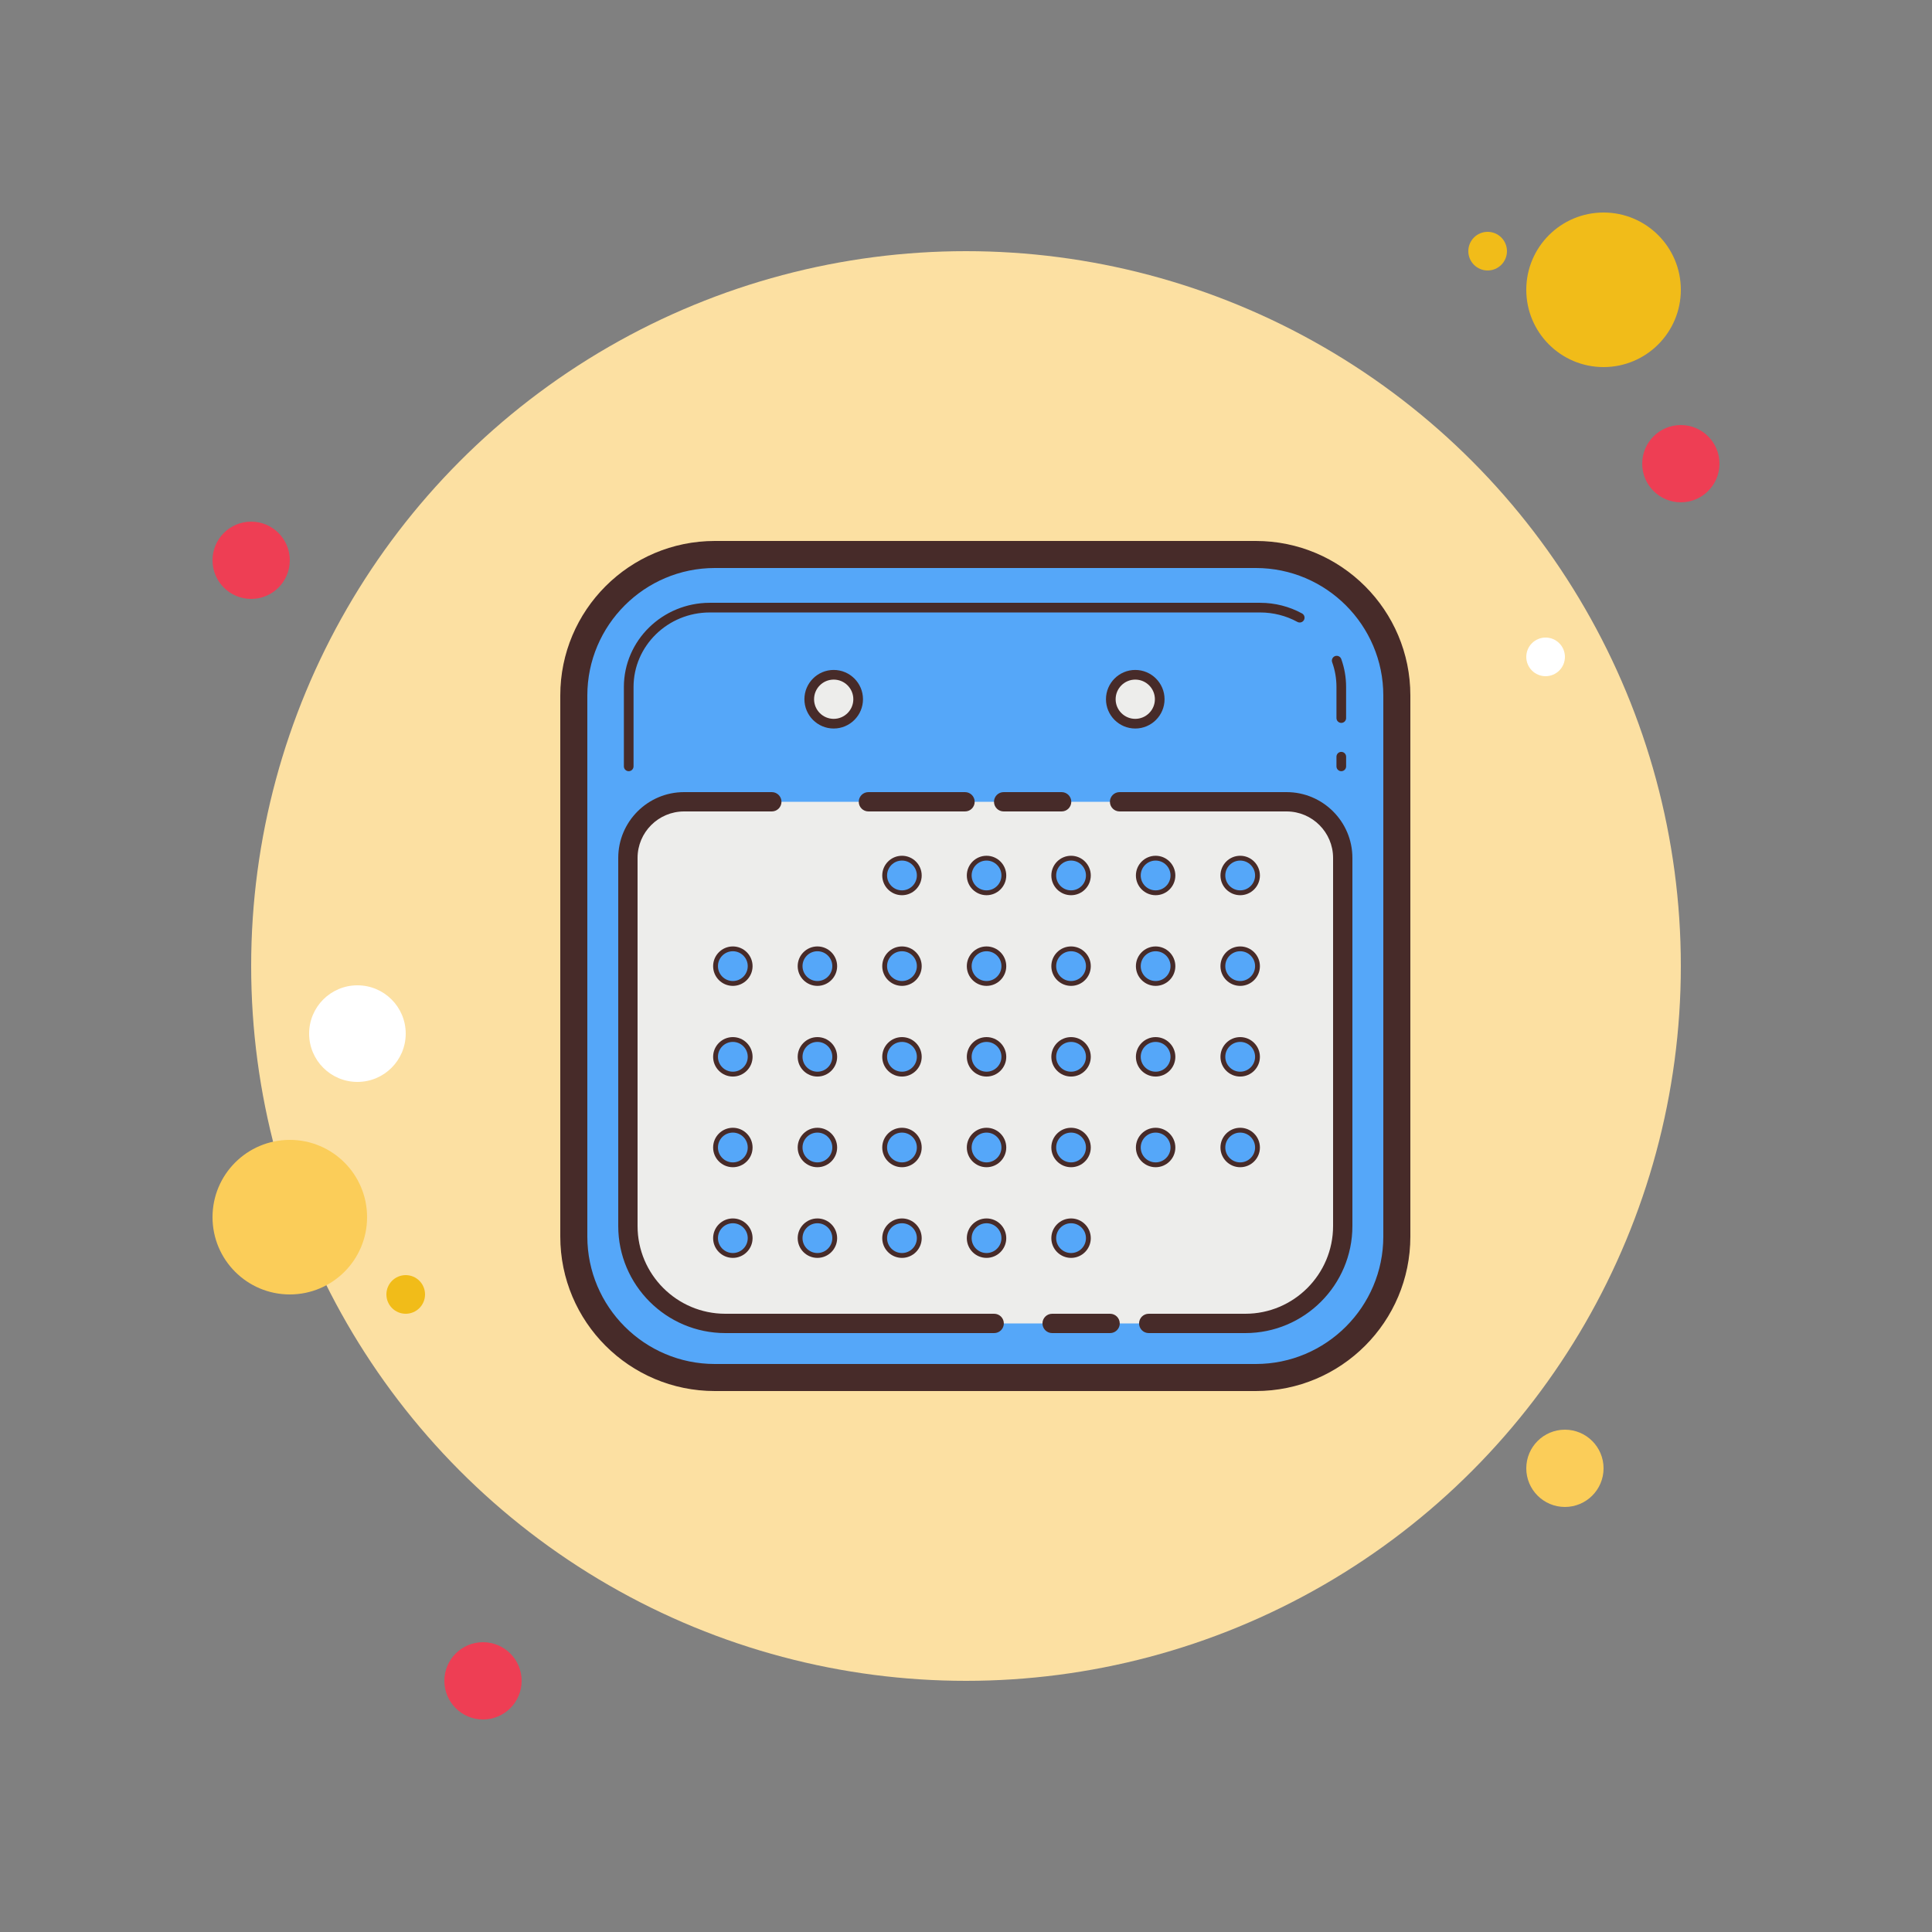 <svg xmlns="http://www.w3.org/2000/svg"  viewBox="0 0 100 100" width="100px" height="100px"><rect x="0" y="0" width="100" height="100" fill="#808080" stroke="none"/><circle cx="13" cy="29" r="2" fill="#ee3e54"/><circle cx="77" cy="13" r="1" fill="#f1bc19"/><circle cx="50" cy="50" r="37" fill="#fce0a2"/><circle cx="83" cy="15" r="4" fill="#f1bc19"/><circle cx="87" cy="24" r="2" fill="#ee3e54"/><circle cx="81" cy="76" r="2" fill="#fbcd59"/><circle cx="15" cy="63" r="4" fill="#fbcd59"/><circle cx="25" cy="87" r="2" fill="#ee3e54"/><circle cx="18.5" cy="53.5" r="2.5" fill="#fff"/><circle cx="21" cy="67" r="1" fill="#f1bc19"/><circle cx="80" cy="34" r="1" fill="#fff"/><g><path fill="#55a7f9" d="M37,71.3c-4.025,0-7.3-3.274-7.3-7.3V36c0-4.025,3.274-7.3,7.3-7.3h28c4.025,0,7.3,3.274,7.3,7.3v28 c0,4.025-3.274,7.3-7.3,7.3H37z"/><path fill="#472b29" d="M65,29.4c3.639,0,6.6,2.961,6.6,6.6v28c0,3.639-2.961,6.6-6.6,6.6H37c-3.639,0-6.6-2.961-6.6-6.6V36 c0-3.639,2.961-6.6,6.6-6.6H65 M65,28H37c-4.418,0-8,3.582-8,8v28c0,4.418,3.582,8,8,8h28c4.418,0,8-3.582,8-8V36 C73,31.582,69.418,28,65,28L65,28z"/></g><g><path fill="#ededeb" d="M64.458,68.5H37.542c-2.785,0-5.042-2.257-5.042-5.042V44.407c0-1.605,1.301-2.907,2.907-2.907 h31.186c1.605,0,2.907,1.301,2.907,2.907v19.051C69.5,66.243,67.243,68.5,64.458,68.5z"/><path fill="#472b29" d="M64.458,69h-5c-0.276,0-0.5-0.224-0.5-0.5s0.224-0.5,0.5-0.5h5C66.963,68,69,65.962,69,63.458 V44.407C69,43.08,67.92,42,66.593,42h-8.644c-0.276,0-0.5-0.224-0.5-0.5s0.224-0.5,0.5-0.5h8.644C68.472,41,70,42.528,70,44.407 v19.051C70,66.514,67.514,69,64.458,69z M57.458,69h-3c-0.276,0-0.5-0.224-0.5-0.5s0.224-0.5,0.5-0.5h3c0.276,0,0.5,0.224,0.5,0.5 S57.734,69,57.458,69z M51.458,69H37.542C34.486,69,32,66.514,32,63.458V44.407C32,42.528,33.528,41,35.407,41h4.542 c0.276,0,0.5,0.224,0.5,0.5s-0.224,0.5-0.5,0.5h-4.542C34.08,42,33,43.08,33,44.407v19.051C33,65.962,35.037,68,37.542,68h13.916 c0.276,0,0.5,0.224,0.5,0.5S51.734,69,51.458,69z M54.949,42h-3c-0.276,0-0.5-0.224-0.5-0.5s0.224-0.5,0.5-0.5h3 c0.276,0,0.5,0.224,0.5,0.5S55.226,42,54.949,42z M49.949,42h-5c-0.276,0-0.5-0.224-0.5-0.5s0.224-0.5,0.5-0.5h5 c0.276,0,0.5,0.224,0.5,0.5S50.226,42,49.949,42z"/></g><g><circle cx="43.152" cy="36.192" r="1.266" fill="#ededeb"/><path fill="#472b29" d="M43.152,37.708c-0.836,0-1.516-0.68-1.516-1.516s0.68-1.516,1.516-1.516s1.516,0.68,1.516,1.516 S43.988,37.708,43.152,37.708z M43.152,35.176c-0.56,0-1.016,0.456-1.016,1.016s0.456,1.016,1.016,1.016s1.016-0.456,1.016-1.016 S43.712,35.176,43.152,35.176z"/></g><g><circle cx="58.761" cy="36.192" r="1.266" fill="#ededeb"/><path fill="#472b29" d="M58.761,37.708c-0.836,0-1.516-0.68-1.516-1.516s0.68-1.516,1.516-1.516s1.516,0.68,1.516,1.516 S59.597,37.708,58.761,37.708z M58.761,35.176c-0.56,0-1.016,0.456-1.016,1.016s0.456,1.016,1.016,1.016s1.016-0.456,1.016-1.016 S59.32,35.176,58.761,35.176z"/></g><g><circle cx="64.192" cy="45.314" r=".896" fill="#55a7f9"/><path fill="#472b29" d="M64.192,46.336c-0.563,0-1.021-0.458-1.021-1.021s0.458-1.021,1.021-1.021s1.021,0.458,1.021,1.021 S64.756,46.336,64.192,46.336z M64.192,44.543c-0.426,0-0.771,0.346-0.771,0.771s0.346,0.771,0.771,0.771s0.771-0.346,0.771-0.771 S64.618,44.543,64.192,44.543z"/><circle cx="59.816" cy="45.314" r=".896" fill="#55a7f9"/><path fill="#472b29" d="M59.815,46.336c-0.563,0-1.021-0.458-1.021-1.021s0.458-1.021,1.021-1.021s1.021,0.458,1.021,1.021 S60.379,46.336,59.815,46.336z M59.815,44.543c-0.426,0-0.771,0.346-0.771,0.771s0.346,0.771,0.771,0.771s0.771-0.346,0.771-0.771 S60.241,44.543,59.815,44.543z"/><circle cx="55.439" cy="45.314" r=".896" fill="#55a7f9"/><path fill="#472b29" d="M55.438,46.336c-0.563,0-1.021-0.458-1.021-1.021s0.458-1.021,1.021-1.021 c0.563,0,1.021,0.458,1.021,1.021S56.002,46.336,55.438,46.336z M55.438,44.543c-0.425,0-0.771,0.346-0.771,0.771 s0.346,0.771,0.771,0.771c0.426,0,0.771-0.346,0.771-0.771S55.864,44.543,55.438,44.543z"/><circle cx="51.062" cy="45.314" r=".896" fill="#55a7f9"/><path fill="#472b29" d="M51.063,46.336c-0.563,0-1.021-0.458-1.021-1.021s0.458-1.021,1.021-1.021s1.021,0.458,1.021,1.021 S51.626,46.336,51.063,46.336z M51.063,44.543c-0.426,0-0.771,0.346-0.771,0.771s0.346,0.771,0.771,0.771s0.771-0.346,0.771-0.771 S51.488,44.543,51.063,44.543z"/><circle cx="46.686" cy="45.314" r=".896" fill="#55a7f9"/><path fill="#472b29" d="M46.686,46.336c-0.563,0-1.021-0.458-1.021-1.021s0.458-1.021,1.021-1.021s1.021,0.458,1.021,1.021 S47.249,46.336,46.686,46.336z M46.686,44.543c-0.426,0-0.771,0.346-0.771,0.771s0.346,0.771,0.771,0.771s0.771-0.346,0.771-0.771 S47.111,44.543,46.686,44.543z"/><circle cx="64.192" cy="50.008" r=".896" fill="#55a7f9"/><path fill="#472b29" d="M64.192,51.029c-0.563,0-1.021-0.458-1.021-1.021c0-0.563,0.458-1.021,1.021-1.021 s1.021,0.458,1.021,1.021C65.214,50.571,64.756,51.029,64.192,51.029z M64.192,49.236c-0.426,0-0.771,0.346-0.771,0.771 s0.346,0.771,0.771,0.771s0.771-0.346,0.771-0.771S64.618,49.236,64.192,49.236z"/><circle cx="59.816" cy="50.008" r=".896" fill="#55a7f9"/><path fill="#472b29" d="M59.815,51.029c-0.563,0-1.021-0.458-1.021-1.021c0-0.563,0.458-1.021,1.021-1.021 s1.021,0.458,1.021,1.021C60.837,50.571,60.379,51.029,59.815,51.029z M59.815,49.236c-0.426,0-0.771,0.346-0.771,0.771 s0.346,0.771,0.771,0.771s0.771-0.346,0.771-0.771S60.241,49.236,59.815,49.236z"/><circle cx="55.439" cy="50.008" r=".896" fill="#55a7f9"/><path fill="#472b29" d="M55.438,51.029c-0.563,0-1.021-0.458-1.021-1.021c0-0.563,0.458-1.021,1.021-1.021 c0.563,0,1.021,0.458,1.021,1.021C56.46,50.571,56.002,51.029,55.438,51.029z M55.438,49.236c-0.425,0-0.771,0.346-0.771,0.771 s0.346,0.771,0.771,0.771c0.426,0,0.771-0.346,0.771-0.771S55.864,49.236,55.438,49.236z"/><circle cx="51.062" cy="50.008" r=".896" fill="#55a7f9"/><path fill="#472b29" d="M51.063,51.029c-0.563,0-1.021-0.458-1.021-1.021c0-0.563,0.458-1.021,1.021-1.021 s1.021,0.458,1.021,1.021C52.084,50.571,51.626,51.029,51.063,51.029z M51.063,49.236c-0.426,0-0.771,0.346-0.771,0.771 s0.346,0.771,0.771,0.771s0.771-0.346,0.771-0.771S51.488,49.236,51.063,49.236z"/><circle cx="46.686" cy="50.008" r=".896" fill="#55a7f9"/><path fill="#472b29" d="M46.686,51.029c-0.563,0-1.021-0.458-1.021-1.021c0-0.563,0.458-1.021,1.021-1.021 s1.021,0.458,1.021,1.021C47.707,50.571,47.249,51.029,46.686,51.029z M46.686,49.236c-0.426,0-0.771,0.346-0.771,0.771 s0.346,0.771,0.771,0.771s0.771-0.346,0.771-0.771S47.111,49.236,46.686,49.236z"/><circle cx="42.309" cy="50.008" r=".896" fill="#55a7f9"/><path fill="#472b29" d="M42.309,51.029c-0.563,0-1.021-0.458-1.021-1.021c0-0.563,0.458-1.021,1.021-1.021 s1.021,0.458,1.021,1.021C43.33,50.571,42.872,51.029,42.309,51.029z M42.309,49.236c-0.426,0-0.771,0.346-0.771,0.771 s0.346,0.771,0.771,0.771s0.771-0.346,0.771-0.771S42.734,49.236,42.309,49.236z"/><circle cx="37.932" cy="50.008" r=".896" fill="#55a7f9"/><path fill="#472b29" d="M37.932,51.029c-0.563,0-1.021-0.458-1.021-1.021c0-0.563,0.458-1.021,1.021-1.021 c0.563,0,1.021,0.458,1.021,1.021C38.953,50.571,38.495,51.029,37.932,51.029z M37.932,49.236c-0.425,0-0.771,0.346-0.771,0.771 s0.346,0.771,0.771,0.771c0.426,0,0.771-0.346,0.771-0.771S38.357,49.236,37.932,49.236z"/><circle cx="64.192" cy="54.701" r=".896" fill="#55a7f9"/><path fill="#472b29" d="M64.192,55.722c-0.563,0-1.021-0.458-1.021-1.021s0.458-1.021,1.021-1.021s1.021,0.458,1.021,1.021 S64.756,55.722,64.192,55.722z M64.192,53.929c-0.426,0-0.771,0.346-0.771,0.771s0.346,0.771,0.771,0.771s0.771-0.346,0.771-0.771 S64.618,53.929,64.192,53.929z"/><circle cx="59.816" cy="54.701" r=".896" fill="#55a7f9"/><path fill="#472b29" d="M59.815,55.722c-0.563,0-1.021-0.458-1.021-1.021s0.458-1.021,1.021-1.021s1.021,0.458,1.021,1.021 S60.379,55.722,59.815,55.722z M59.815,53.929c-0.426,0-0.771,0.346-0.771,0.771s0.346,0.771,0.771,0.771s0.771-0.346,0.771-0.771 S60.241,53.929,59.815,53.929z"/><circle cx="55.439" cy="54.701" r=".896" fill="#55a7f9"/><path fill="#472b29" d="M55.438,55.722c-0.563,0-1.021-0.458-1.021-1.021s0.458-1.021,1.021-1.021 c0.563,0,1.021,0.458,1.021,1.021S56.002,55.722,55.438,55.722z M55.438,53.929c-0.425,0-0.771,0.346-0.771,0.771 s0.346,0.771,0.771,0.771c0.426,0,0.771-0.346,0.771-0.771S55.864,53.929,55.438,53.929z"/><circle cx="51.062" cy="54.701" r=".896" fill="#55a7f9"/><path fill="#472b29" d="M51.063,55.722c-0.563,0-1.021-0.458-1.021-1.021s0.458-1.021,1.021-1.021s1.021,0.458,1.021,1.021 S51.626,55.722,51.063,55.722z M51.063,53.929c-0.426,0-0.771,0.346-0.771,0.771s0.346,0.771,0.771,0.771s0.771-0.346,0.771-0.771 S51.488,53.929,51.063,53.929z"/><g><circle cx="46.686" cy="54.701" r=".896" fill="#55a7f9"/><path fill="#472b29" d="M46.686,55.722c-0.563,0-1.021-0.458-1.021-1.021s0.458-1.021,1.021-1.021s1.021,0.458,1.021,1.021 S47.249,55.722,46.686,55.722z M46.686,53.929c-0.426,0-0.771,0.346-0.771,0.771s0.346,0.771,0.771,0.771s0.771-0.346,0.771-0.771 S47.111,53.929,46.686,53.929z"/></g><g><circle cx="42.309" cy="54.701" r=".896" fill="#55a7f9"/><path fill="#472b29" d="M42.309,55.722c-0.563,0-1.021-0.458-1.021-1.021s0.458-1.021,1.021-1.021s1.021,0.458,1.021,1.021 S42.872,55.722,42.309,55.722z M42.309,53.929c-0.426,0-0.771,0.346-0.771,0.771s0.346,0.771,0.771,0.771s0.771-0.346,0.771-0.771 S42.734,53.929,42.309,53.929z"/></g><g><circle cx="37.932" cy="54.701" r=".896" fill="#55a7f9"/><path fill="#472b29" d="M37.932,55.722c-0.563,0-1.021-0.458-1.021-1.021s0.458-1.021,1.021-1.021 c0.563,0,1.021,0.458,1.021,1.021S38.495,55.722,37.932,55.722z M37.932,53.929c-0.425,0-0.771,0.346-0.771,0.771 s0.346,0.771,0.771,0.771c0.426,0,0.771-0.346,0.771-0.771S38.357,53.929,37.932,53.929z"/></g><g><circle cx="64.192" cy="59.394" r=".896" fill="#55a7f9"/><path fill="#472b29" d="M64.192,60.415c-0.563,0-1.021-0.458-1.021-1.021c0-0.563,0.458-1.021,1.021-1.021 s1.021,0.458,1.021,1.021C65.214,59.957,64.756,60.415,64.192,60.415z M64.192,58.623c-0.426,0-0.771,0.346-0.771,0.771 s0.346,0.771,0.771,0.771s0.771-0.346,0.771-0.771S64.618,58.623,64.192,58.623z"/></g><g><circle cx="59.816" cy="59.394" r=".896" fill="#55a7f9"/><path fill="#472b29" d="M59.815,60.415c-0.563,0-1.021-0.458-1.021-1.021c0-0.563,0.458-1.021,1.021-1.021 s1.021,0.458,1.021,1.021C60.837,59.957,60.379,60.415,59.815,60.415z M59.815,58.623c-0.426,0-0.771,0.346-0.771,0.771 s0.346,0.771,0.771,0.771s0.771-0.346,0.771-0.771S60.241,58.623,59.815,58.623z"/></g><g><circle cx="55.439" cy="59.394" r=".896" fill="#55a7f9"/><path fill="#472b29" d="M55.438,60.415c-0.563,0-1.021-0.458-1.021-1.021c0-0.563,0.458-1.021,1.021-1.021 c0.563,0,1.021,0.458,1.021,1.021C56.46,59.957,56.002,60.415,55.438,60.415z M55.438,58.623c-0.425,0-0.771,0.346-0.771,0.771 s0.346,0.771,0.771,0.771c0.426,0,0.771-0.346,0.771-0.771S55.864,58.623,55.438,58.623z"/></g><g><circle cx="51.062" cy="59.394" r=".896" fill="#55a7f9"/><path fill="#472b29" d="M51.063,60.415c-0.563,0-1.021-0.458-1.021-1.021c0-0.563,0.458-1.021,1.021-1.021 s1.021,0.458,1.021,1.021C52.084,59.957,51.626,60.415,51.063,60.415z M51.063,58.623c-0.426,0-0.771,0.346-0.771,0.771 s0.346,0.771,0.771,0.771s0.771-0.346,0.771-0.771S51.488,58.623,51.063,58.623z"/></g><g><circle cx="46.686" cy="59.394" r=".896" fill="#55a7f9"/><path fill="#472b29" d="M46.686,60.415c-0.563,0-1.021-0.458-1.021-1.021c0-0.563,0.458-1.021,1.021-1.021 s1.021,0.458,1.021,1.021C47.707,59.957,47.249,60.415,46.686,60.415z M46.686,58.623c-0.426,0-0.771,0.346-0.771,0.771 s0.346,0.771,0.771,0.771s0.771-0.346,0.771-0.771S47.111,58.623,46.686,58.623z"/></g><g><circle cx="42.309" cy="59.394" r=".896" fill="#55a7f9"/><path fill="#472b29" d="M42.309,60.415c-0.563,0-1.021-0.458-1.021-1.021c0-0.563,0.458-1.021,1.021-1.021 s1.021,0.458,1.021,1.021C43.33,59.957,42.872,60.415,42.309,60.415z M42.309,58.623c-0.426,0-0.771,0.346-0.771,0.771 s0.346,0.771,0.771,0.771s0.771-0.346,0.771-0.771S42.734,58.623,42.309,58.623z"/></g><g><circle cx="37.932" cy="59.394" r=".896" fill="#55a7f9"/><path fill="#472b29" d="M37.932,60.415c-0.563,0-1.021-0.458-1.021-1.021c0-0.563,0.458-1.021,1.021-1.021 c0.563,0,1.021,0.458,1.021,1.021C38.953,59.957,38.495,60.415,37.932,60.415z M37.932,58.623c-0.425,0-0.771,0.346-0.771,0.771 s0.346,0.771,0.771,0.771c0.426,0,0.771-0.346,0.771-0.771S38.357,58.623,37.932,58.623z"/></g><g><circle cx="55.439" cy="64.087" r=".896" fill="#55a7f9"/><path fill="#472b29" d="M55.438,65.108c-0.563,0-1.021-0.458-1.021-1.021s0.458-1.021,1.021-1.021 c0.563,0,1.021,0.458,1.021,1.021S56.002,65.108,55.438,65.108z M55.438,63.315c-0.425,0-0.771,0.346-0.771,0.771 s0.346,0.771,0.771,0.771c0.426,0,0.771-0.346,0.771-0.771S55.864,63.315,55.438,63.315z"/></g><g><circle cx="51.062" cy="64.087" r=".896" fill="#55a7f9"/><path fill="#472b29" d="M51.063,65.108c-0.563,0-1.021-0.458-1.021-1.021s0.458-1.021,1.021-1.021s1.021,0.458,1.021,1.021 S51.626,65.108,51.063,65.108z M51.063,63.315c-0.426,0-0.771,0.346-0.771,0.771s0.346,0.771,0.771,0.771s0.771-0.346,0.771-0.771 S51.488,63.315,51.063,63.315z"/></g><g><circle cx="46.686" cy="64.087" r=".896" fill="#55a7f9"/><path fill="#472b29" d="M46.686,65.108c-0.563,0-1.021-0.458-1.021-1.021s0.458-1.021,1.021-1.021s1.021,0.458,1.021,1.021 S47.249,65.108,46.686,65.108z M46.686,63.315c-0.426,0-0.771,0.346-0.771,0.771s0.346,0.771,0.771,0.771s0.771-0.346,0.771-0.771 S47.111,63.315,46.686,63.315z"/></g><g><circle cx="42.309" cy="64.087" r=".896" fill="#55a7f9"/><path fill="#472b29" d="M42.309,65.108c-0.563,0-1.021-0.458-1.021-1.021s0.458-1.021,1.021-1.021s1.021,0.458,1.021,1.021 S42.872,65.108,42.309,65.108z M42.309,63.315c-0.426,0-0.771,0.346-0.771,0.771s0.346,0.771,0.771,0.771s0.771-0.346,0.771-0.771 S42.734,63.315,42.309,63.315z"/></g><g><circle cx="37.932" cy="64.087" r=".896" fill="#55a7f9"/><path fill="#472b29" d="M37.932,65.108c-0.563,0-1.021-0.458-1.021-1.021s0.458-1.021,1.021-1.021 c0.563,0,1.021,0.458,1.021,1.021S38.495,65.108,37.932,65.108z M37.932,63.315c-0.425,0-0.771,0.346-0.771,0.771 s0.346,0.771,0.771,0.771c0.426,0,0.771-0.346,0.771-0.771S38.357,63.315,37.932,63.315z"/></g></g><g><path fill="#472b29" d="M69.425,39.917c-0.138,0-0.25-0.112-0.25-0.25v-0.5c0-0.138,0.112-0.25,0.25-0.25 s0.25,0.112,0.25,0.25v0.5C69.675,39.805,69.563,39.917,69.425,39.917z M32.542,39.917c-0.138,0-0.25-0.112-0.25-0.25v-4.108 c0-2.403,1.994-4.358,4.445-4.358h28.492c0.758,0,1.506,0.19,2.164,0.551c0.121,0.066,0.165,0.218,0.1,0.339 c-0.067,0.122-0.22,0.165-0.34,0.099c-0.584-0.32-1.25-0.489-1.924-0.489H36.737c-2.176,0-3.945,1.731-3.945,3.858v4.108 C32.792,39.805,32.68,39.917,32.542,39.917z M69.425,37.417c-0.138,0-0.25-0.112-0.25-0.25v-1.608c0-0.44-0.074-0.871-0.222-1.28 c-0.047-0.13,0.021-0.273,0.15-0.32c0.131-0.045,0.272,0.021,0.32,0.151c0.167,0.464,0.251,0.951,0.251,1.449v1.608 C69.675,37.305,69.563,37.417,69.425,37.417z"/></g></svg>